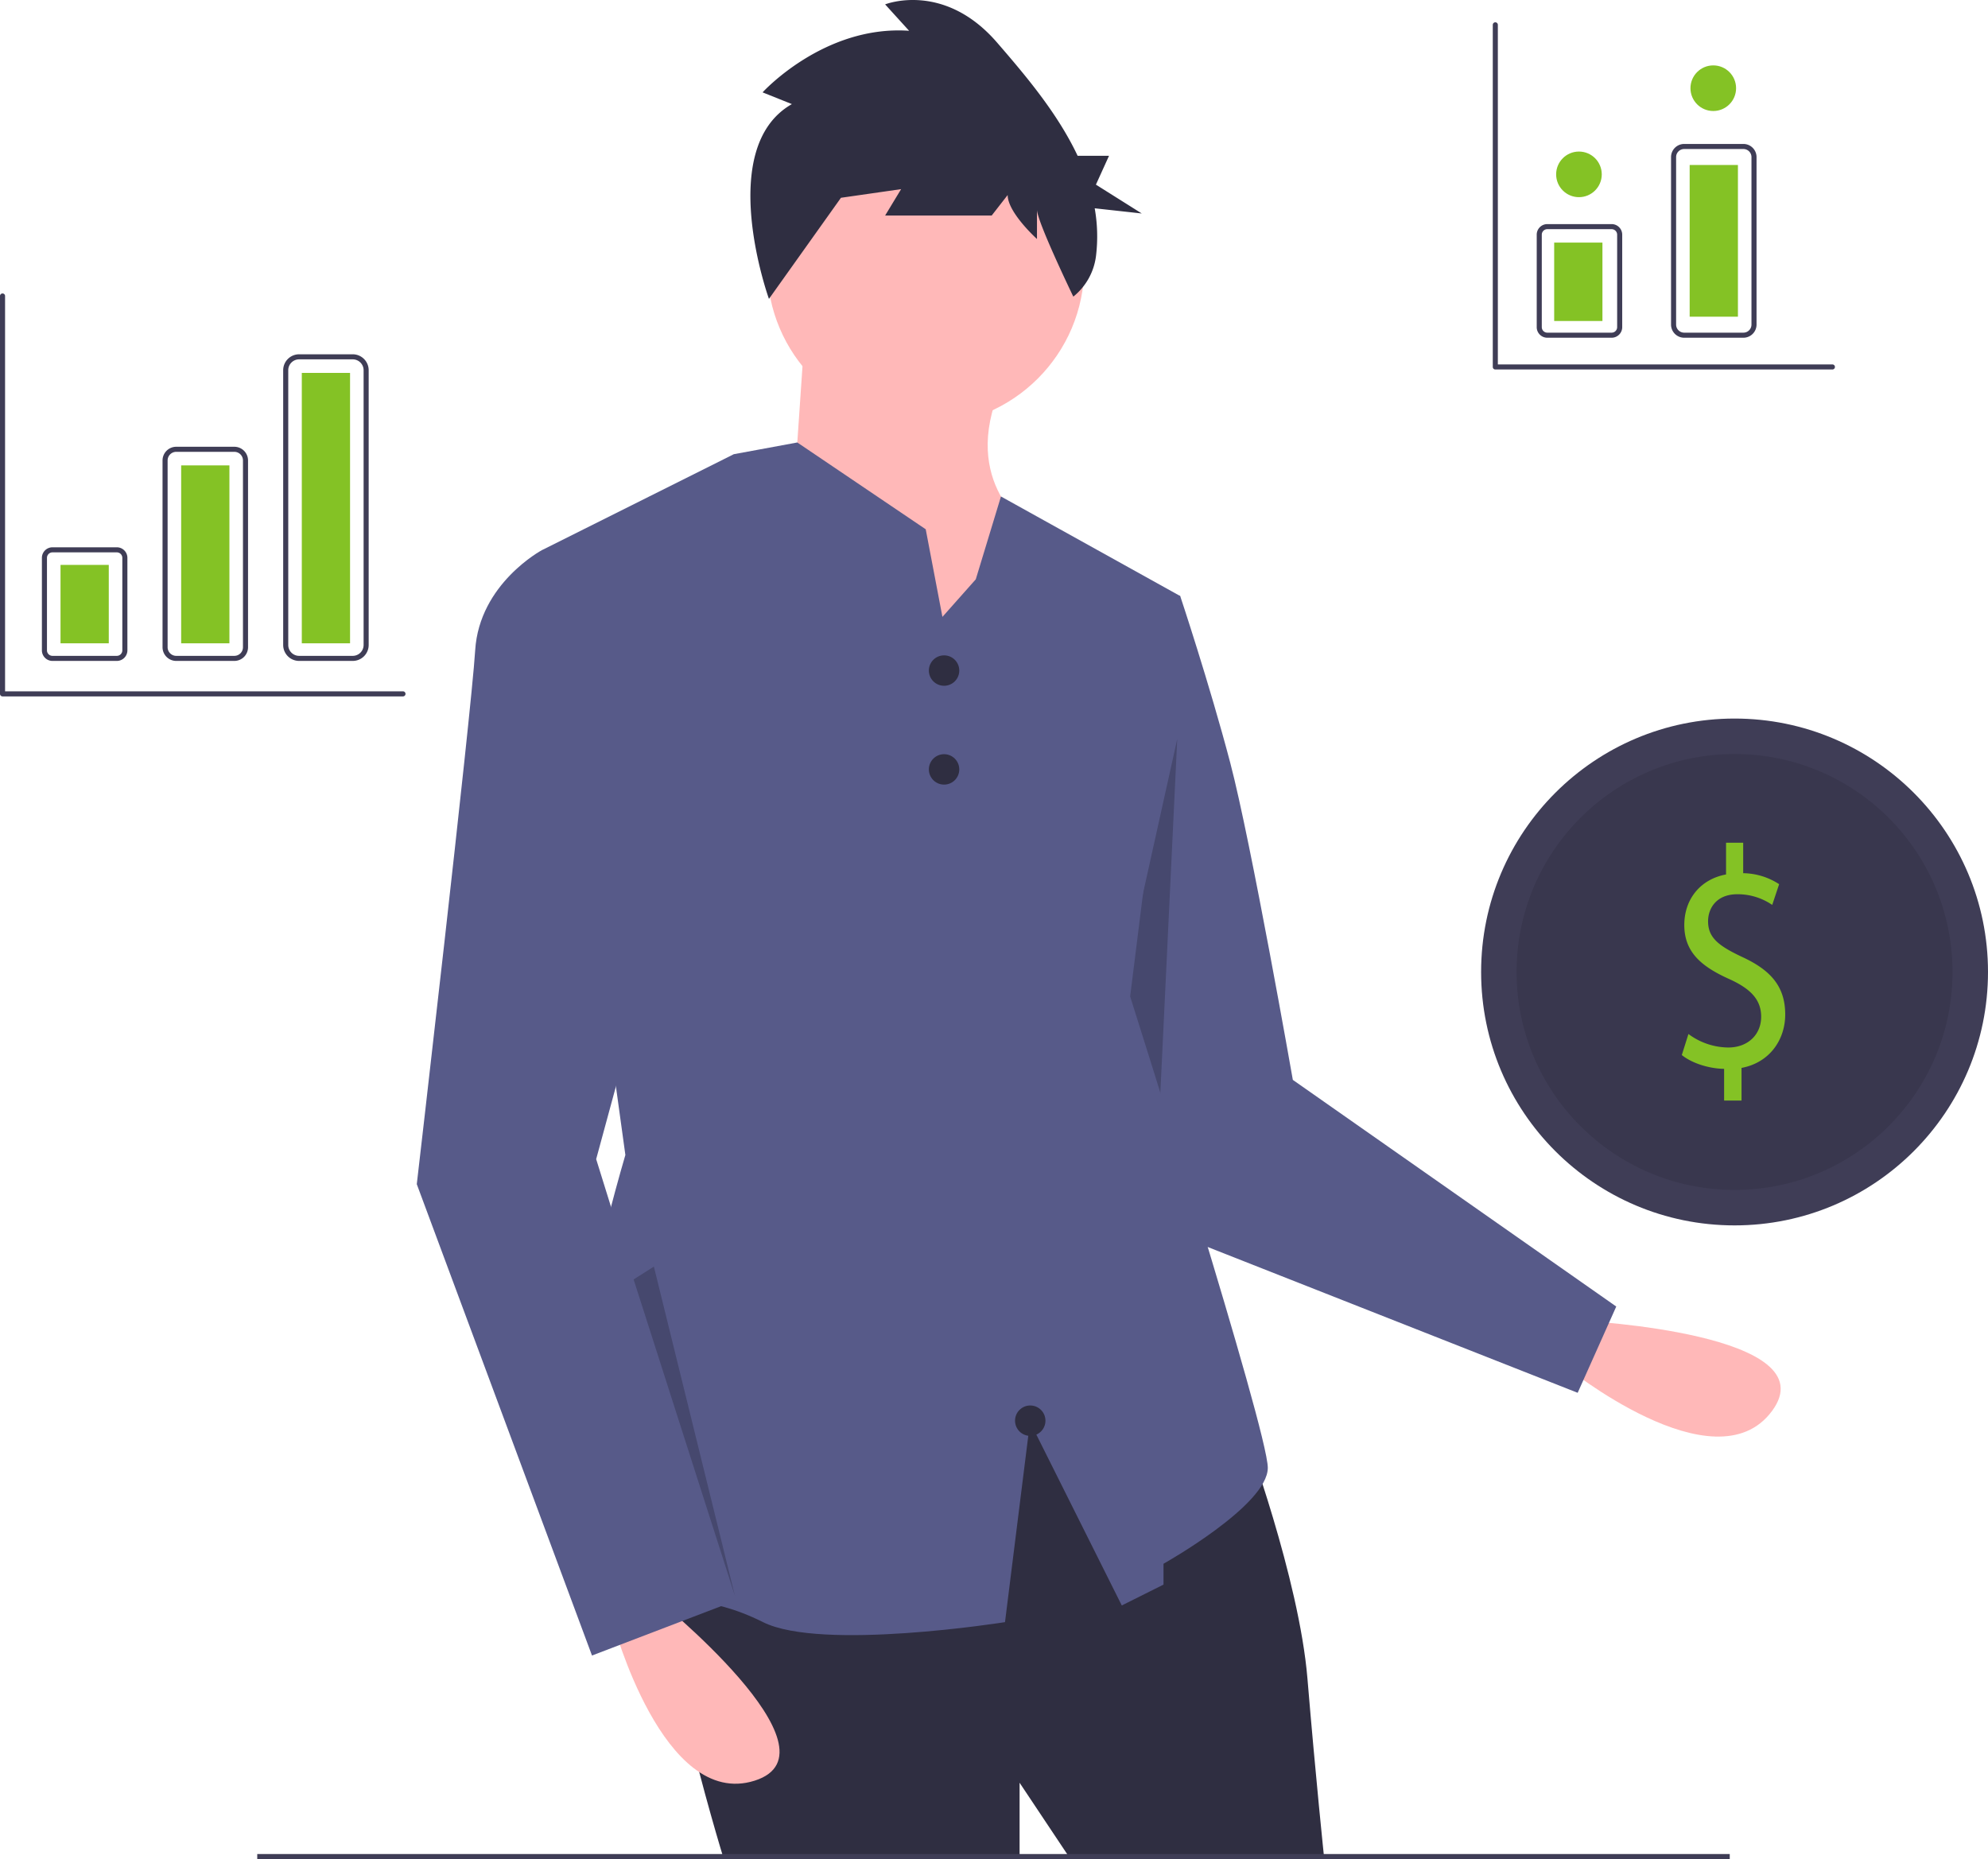 <svg xmlns="http://www.w3.org/2000/svg" id="aadec279-818b-408a-a9a2-133d1084e5d4" data-name="Layer 1" viewBox="0 0 784.398 733.607" class="injected-svg ClassicGrid__ImageFile-sc-td9pmq-4 fNAcXv grid_media" xmlns:xlink="http://www.w3.org/1999/xlink"><title>personal_finance</title><path d="M832.546,604.415s97.041,5.017,74.438,35.565-81.995-17.92-81.995-17.92Z" transform="translate(-207.801 -83.197)" fill="#ffb8b8"></path><path d="M653.717,313.448l19.752,4.938s11.522,34.566,19.752,65.84S717.911,509.323,717.911,509.323L845.521,598.756,830.301,632.803l-170-67L622.443,417.147Z" transform="translate(-207.801 -83.197)" fill="#575a89"></path><polygon points="464.5 291.607 457.138 445.772 472.5 491.607 427.5 458.607 464.5 291.607" opacity="0.2"></polygon><path d="M698.982,648.411s21.398,57.61,24.69,97.114,6.584,70.778,6.584,70.778H629.85l-19.752-29.628V816.303H493.231S460.311,709.313,473.479,696.145s138.265-69.132,138.265-69.132Z" transform="translate(-207.801 -83.197)" fill="#2f2e41"></path><rect x="101.5" y="731.607" width="581" height="2" fill="#3f3d56"></rect><circle cx="365.261" cy="105.155" r="62.548" fill="#ffb8b8"></circle><path d="M525.328,214.688l-4.938,72.424,62.548,83.946L614.213,292.05s-27.982-18.106-11.522-55.964Z" transform="translate(-207.801 -83.197)" fill="#ffb8b8"></path><path d="M708.031,662.4c0,14.82-41.15,37.86-41.15,37.86v8.23l-16.46,8.23-36.21-72.42-9.87,79s-72.43,11.53-95.47,0c-23.05-11.52-34.57-6.58-67.49-18.1s13.17-166.25,13.17-166.25l-32.92-238.67,71.92-35.96,3.79-1.9,9.89-1.82,15.16-2.8,50.67,34.25,4.08,21.4,2.51,13.17,13.16-14.82,9.94-32.69,70.72,39.28-19.75,158.01S708.031,647.59,708.031,662.4Z" transform="translate(-207.801 -83.197)" fill="#575a89"></path><path d="M466.072,713.428s75.716,60.902,39.504,72.424-55.964-62.548-55.964-62.548Z" transform="translate(-207.801 -83.197)" fill="#ffb8b8"></path><path d="M438.09,303.572l-16.46-3.292s-24.69,13.168-26.336,39.504-23.044,210.689-23.044,210.689l69.132,185.999,55.964-21.398L443.028,540.597,484.178,389.164Z" transform="translate(-207.801 -83.197)" fill="#575a89"></path><circle cx="372.5" cy="264.607" r="6" fill="#2f2e41"></circle><circle cx="372.5" cy="303.607" r="6" fill="#2f2e41"></circle><circle cx="406.5" cy="560.607" r="6" fill="#2f2e41"></circle><path d="M520.254,124.274l-11.562-4.629S532.867,93.028,566.503,95.343L557.043,84.928s23.125-9.258,44.147,15.044c11.051,12.775,23.837,27.791,31.808,44.707h12.383l-5.168,11.379,18.088,11.379-18.566-2.044a63.589,63.589,0,0,1,.504,18.875,24.421,24.421,0,0,1-8.943,15.976h0S616.957,170.563,616.957,165.934v11.572s-11.562-10.415-11.562-17.358l-6.307,8.101H557.043l6.307-10.415L539.174,161.305l9.46-12.73-37.431,52.565S489.771,141.632,520.254,124.274Z" transform="translate(-207.801 -83.197)" fill="#2f2e41"></path><circle cx="684.398" cy="383.545" r="100" fill="#3f3d56"></circle><circle cx="684.398" cy="383.545" r="86" opacity="0.1"></circle><path d="M888.078,517.49V504.973c-6.327-.123-12.873-2.355-16.691-5.453l2.618-8.303a26.681,26.681,0,0,0,15.709,5.329c7.746,0,12.982-5.081,12.982-12.145,0-6.816-4.255-11.03-12.328-14.748-11.128-4.957-18-10.658-18-21.44,0-10.287,6.437-18.094,16.473-19.953V415.742h6.764v12.021a26.543,26.543,0,0,1,14.182,4.337l-2.728,8.18a24.107,24.107,0,0,0-13.746-4.214c-8.4,0-11.564,5.701-11.564,10.658,0,6.444,4.036,9.666,13.528,14.128,11.236,5.205,16.909,11.649,16.909,22.679,0,9.79-6,18.962-17.237,21.068v12.89Z" transform="translate(-207.801 -83.197)" fill="#84c225"></path><polygon points="250.005 504.87 290 629.803 258 499.803 250.005 504.87" opacity="0.2"></polygon><path d="M253.894,344H228.508a4.178,4.178,0,0,1-4.173-4.173V303.334a4.178,4.178,0,0,1,4.173-4.173h25.387a4.178,4.178,0,0,1,4.173,4.173v36.493A4.178,4.178,0,0,1,253.894,344Zm-25.387-42.84a2.176,2.176,0,0,0-2.173,2.173v36.493A2.176,2.176,0,0,0,228.508,342h25.387a2.176,2.176,0,0,0,2.173-2.173V303.334a2.176,2.176,0,0,0-2.173-2.173Z" transform="translate(-207.801 -83.197)" fill="#3f3d56"></path><path d="M300.264,344H277.338a5.41,5.41,0,0,1-5.404-5.404V264.897a5.41,5.41,0,0,1,5.404-5.404h22.926a5.41,5.41,0,0,1,5.404,5.404v73.699A5.41,5.41,0,0,1,300.264,344Zm-22.926-82.507a3.408,3.408,0,0,0-3.404,3.404v73.699A3.408,3.408,0,0,0,277.338,342h22.926a3.408,3.408,0,0,0,3.404-3.404V264.897a3.408,3.408,0,0,0-3.404-3.404Z" transform="translate(-207.801 -83.197)" fill="#3f3d56"></path><path d="M346.979,344H325.824a6.296,6.296,0,0,1-6.289-6.289V229.289A6.296,6.296,0,0,1,325.824,223h21.155a6.296,6.296,0,0,1,6.289,6.289V337.711A6.296,6.296,0,0,1,346.979,344ZM325.824,225a4.294,4.294,0,0,0-4.289,4.289V337.711A4.294,4.294,0,0,0,325.824,342h21.155a4.294,4.294,0,0,0,4.289-4.289V229.289A4.294,4.294,0,0,0,346.979,225Z" transform="translate(-207.801 -83.197)" fill="#3f3d56"></path><rect x="23.88" y="222.913" width="19.04" height="30.94" fill="#84c225"></rect><rect x="71.48" y="183.643" width="19.04" height="70.21" fill="#84c225"></rect><rect x="119.08" y="147.15" width="19.04" height="106.703" fill="#84c225"></rect><path d="M930.801,229h-133a1.0 1,0,0,1-1-1V93a1,1,0,0,1,2,0V227h132a1,1,0,0,1,0,2Z" transform="translate(-207.801 -83.197)" fill="#3f3d56"></path><path d="M366.801,358h-158a1.0 1,0,0,1-1-1V200a1,1,0,0,1,2,0V356h157a1,1,0,0,1,0,2Z" transform="translate(-207.801 -83.197)" fill="#3f3d56"></path><path d="M843.7,216.467H818.313a4.178,4.178,0,0,1-4.174-4.173V175.801a4.178,4.178,0,0,1,4.174-4.173h25.387a4.178,4.178,0,0,1,4.173,4.173V212.294A4.178,4.178,0,0,1,843.7,216.467ZM818.313,173.627a2.176,2.176,0,0,0-2.174,2.173V212.294a2.176,2.176,0,0,0,2.174,2.173h25.387a2.176,2.176,0,0,0,2.173-2.173V175.801a2.176,2.176,0,0,0-2.173-2.173Z" transform="translate(-207.801 -83.197)" fill="#3f3d56"></path><path d="M895.689,216.467H872.323a5.19,5.19,0,0,1-5.184-5.184V145.184A5.189,5.189,0,0,1,872.323,140h23.366a5.189,5.189,0,0,1,5.184,5.184V211.283A5.19,5.19,0,0,1,895.689,216.467ZM872.323,142a3.187,3.187,0,0,0-3.184,3.184V211.283a3.187,3.187,0,0,0,3.184,3.184h23.366a3.187,3.187,0,0,0,3.184-3.184V145.184A3.187,3.187,0,0,0,895.689,142Z" transform="translate(-207.801 -83.197)" fill="#3f3d56"></path><rect x="613.228" y="95.727" width="19.04" height="30.94" fill="#84c225"></rect><rect x="666.685" y="65.105" width="19.04" height="59.864" fill="#84c225"></rect><circle cx="623" cy="68.803" r="9" fill="#84c225"></circle><circle cx="676" cy="34.803" r="9" fill="#84c225"></circle></svg>